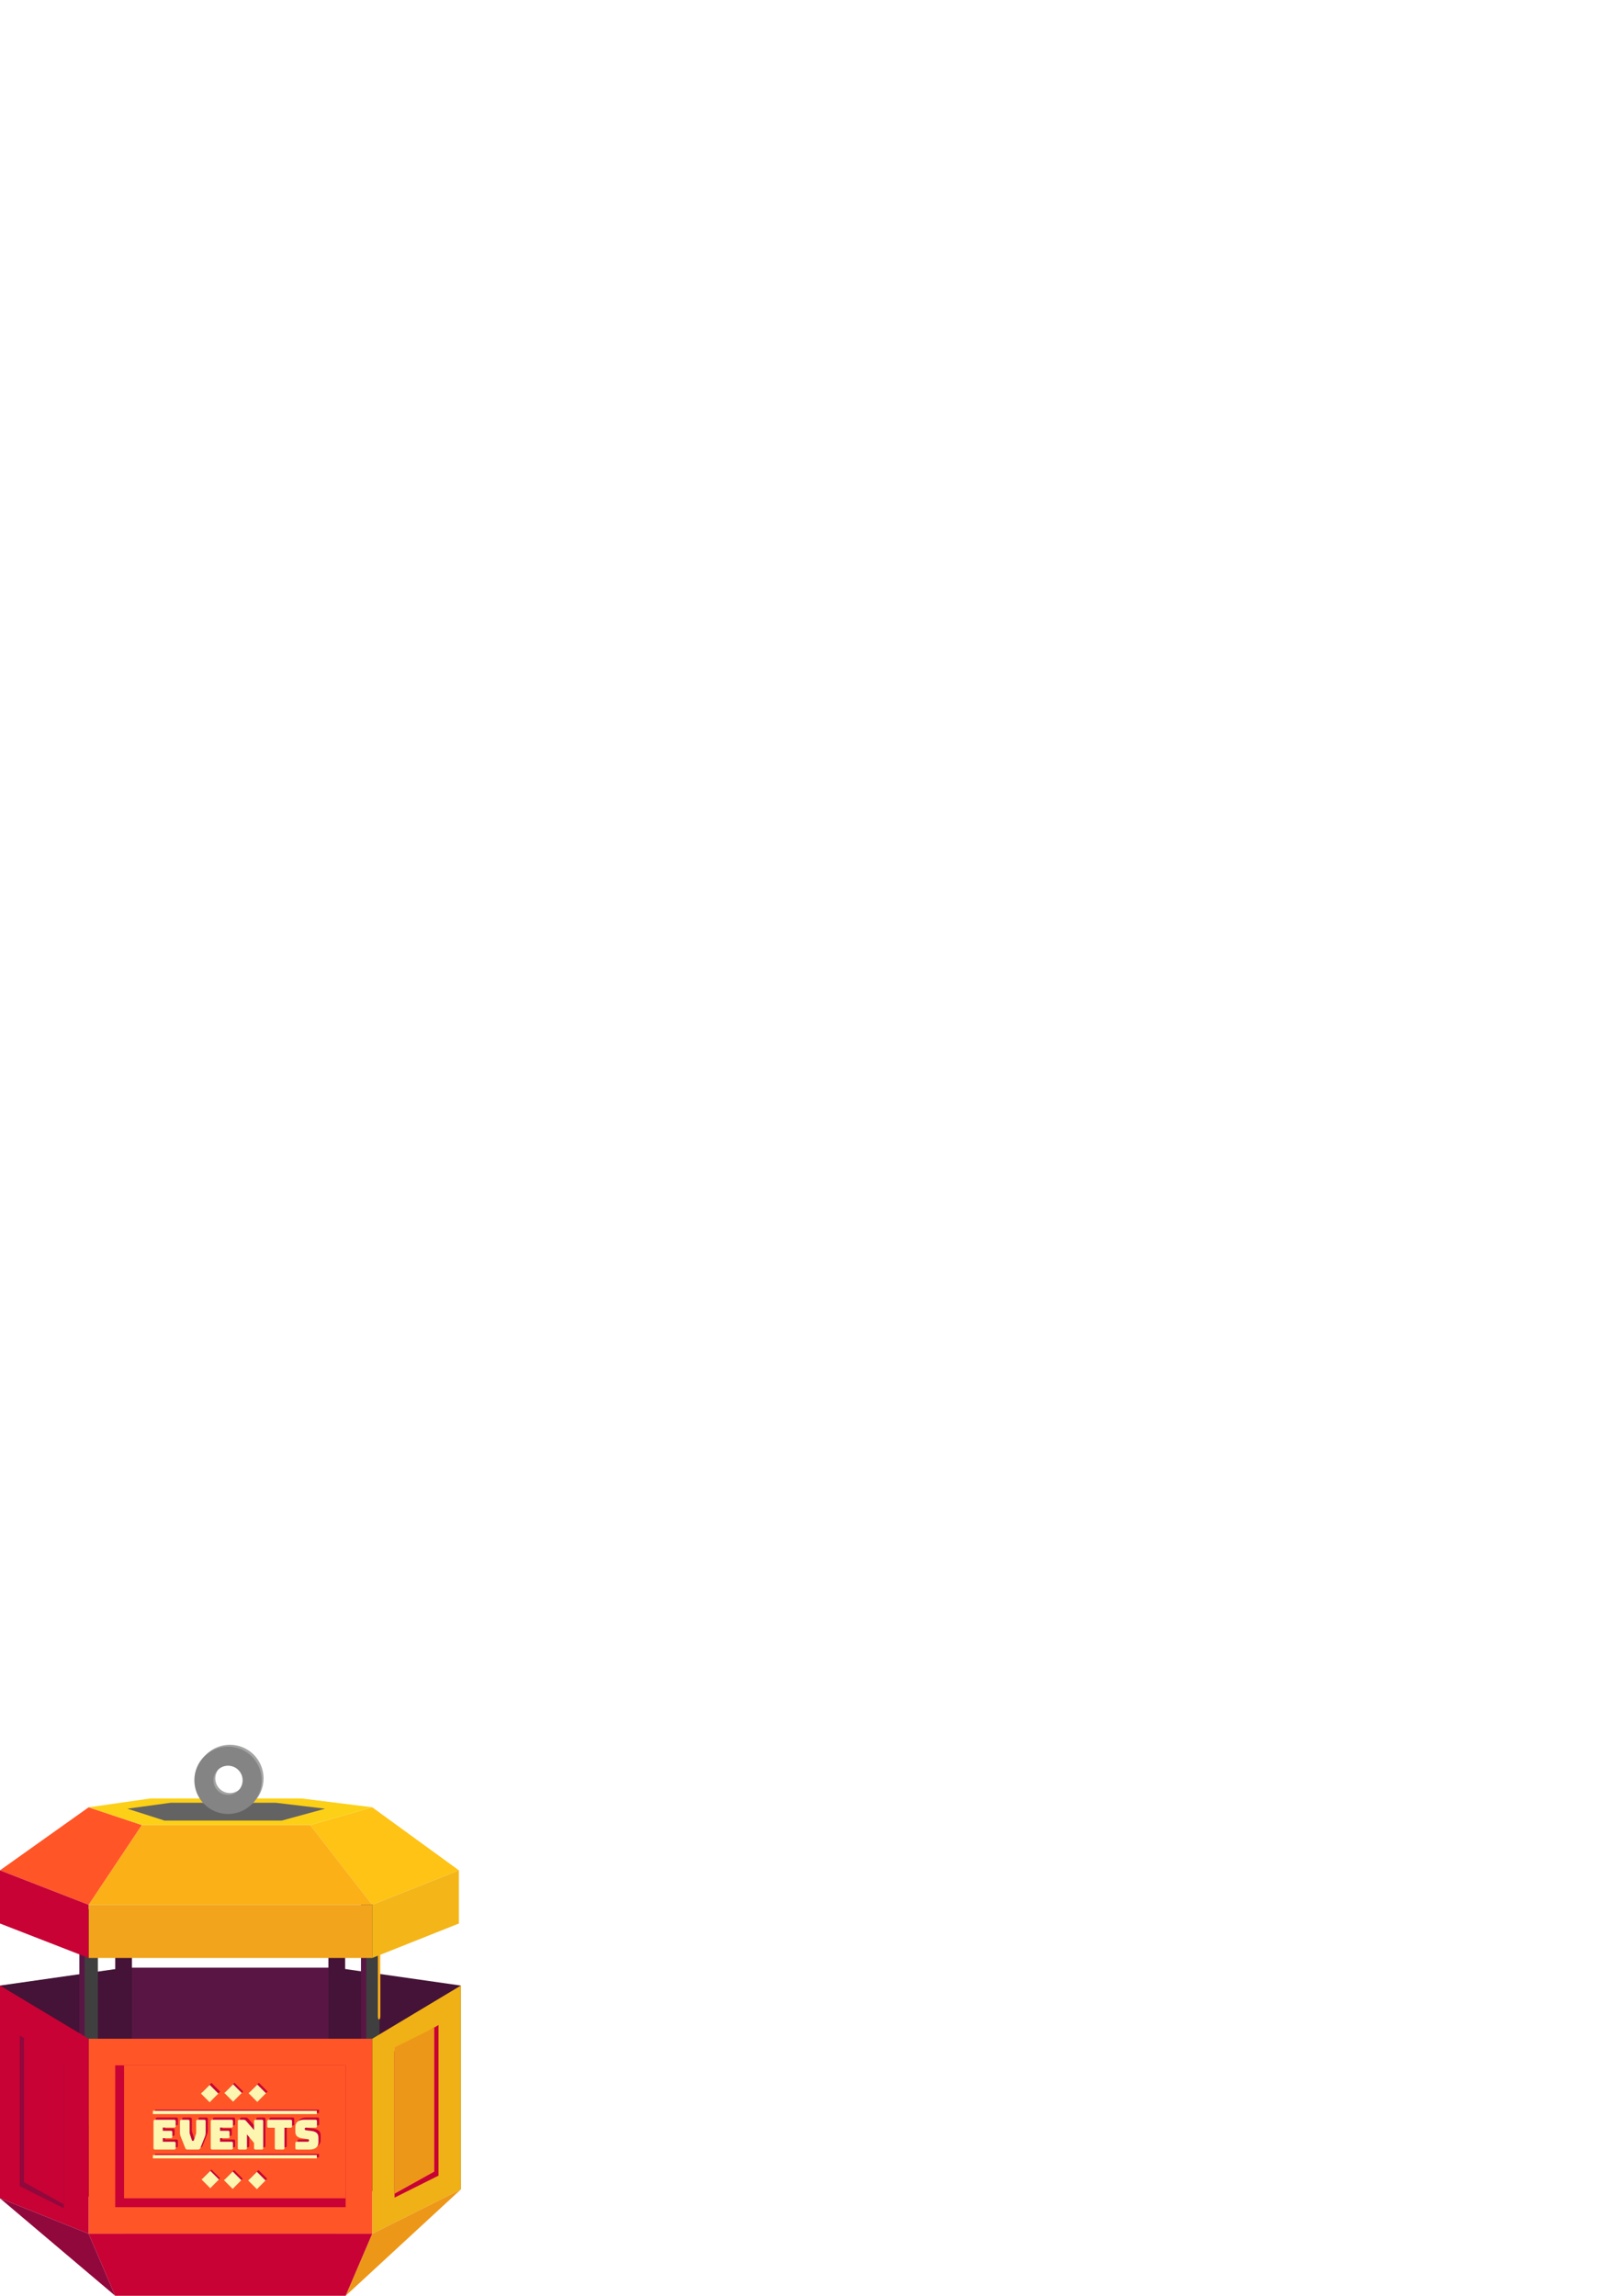 <?xml version="1.0" encoding="utf-8"?>
<!-- Generator: Adobe Illustrator 16.0.0, SVG Export Plug-In . SVG Version: 6.00 Build 0)  -->
<!DOCTYPE svg PUBLIC "-//W3C//DTD SVG 1.1//EN" "http://www.w3.org/Graphics/SVG/1.1/DTD/svg11.dtd">
<svg version="1.1" id="Layer_1" xmlns="http://www.w3.org/2000/svg" xmlns:xlink="http://www.w3.org/1999/xlink" x="0px" y="0px"
	 width="595.28px" height="841.89px" viewBox="0 0 595.28 841.89" enable-background="new 0 0 595.28 841.89" xml:space="preserve">
<polygon fill="#441337" points="0,728.123 45.507,721.622 123.52,721.622 169.025,728.123 169.025,802.883 0,806.135 "/>
<rect x="45.507" y="721.622" fill="#591645" width="78.013" height="97.516"/>
<path fill="#441337" d="M48.396,759.002c0,1.696-1.374,3.07-3.069,3.07l0,0c-1.696,0-3.07-1.374-3.07-3.07v-47.673
	c0-1.696,1.374-3.07,3.07-3.07l0,0c1.695,0,3.069,1.374,3.069,3.07V759.002z"/>
<path fill="#441337" d="M126.588,757.479c0,1.696-1.373,3.069-3.068,3.069l0,0c-1.696,0-3.07-1.373-3.07-3.069v-47.674
	c0-1.695,1.374-3.071,3.07-3.071l0,0c1.695,0,3.068,1.376,3.068,3.071V757.479z"/>
<rect x="132.929" y="698.338" fill="#3F3F3F" width="6.261" height="79.141"/>
<rect x="132.408" y="698.338" fill="#591645" width="1.935" height="79.141"/>
<path fill="#FCB017" d="M139.49,739.428c0,0.637-0.201,1.155-0.446,1.155l0,0c-0.245,0-0.444-0.519-0.444-1.155v-33.583
	c0-0.638,0.199-1.156,0.444-1.156l0,0c0.245,0,0.446,0.519,0.446,1.156V739.428z"/>
<rect x="29.635" y="700.11" fill="#3F3F3F" width="6.262" height="79.14"/>
<rect x="29.113" y="700.11" fill="#591645" width="1.936" height="79.14"/>
<polygon fill="#FEC315" points="113.768,669.253 136.52,698.508 168.303,685.866 136.52,662.752 "/>
<polygon fill="#F4B519" points="136.52,698.508 136.52,718.01 168.303,705.369 168.303,685.866 "/>
<polygon fill="#EFB116" points="136.52,747.625 136.52,819.138 169.025,802.883 169.025,728.123 "/>
<polygon fill="#ED9718" points="136.52,819.138 126.77,841.89 169.025,802.883 "/>
<polygon fill="#FCB017" points="136.52,698.508 32.504,698.508 52.008,669.253 113.768,669.253 "/>
<rect x="32.504" y="698.508" fill="#F2A41C" width="104.016" height="19.502"/>
<rect x="32.504" y="747.625" fill="#FF5527" width="104.016" height="71.513"/>
<polygon fill="#C80234" points="32.504,819.138 136.52,819.138 126.77,841.89 42.256,841.89 "/>
<polygon fill="#C80234" points="32.504,747.625 0,728.123 0,806.135 32.504,819.138 "/>
<polygon fill="#91083D" points="32.504,819.138 0,806.135 42.256,841.89 "/>
<polygon fill="#FF5527" points="32.504,698.508 0,685.866 32.504,662.752 52.008,669.253 "/>
<polygon fill="#C80234" points="0,685.866 32.504,698.508 32.504,718.01 0,705.369 "/>
<polyline fill="#FCD017" points="55.258,659.5 32.504,662.752 52.008,669.253 113.768,669.253 136.52,662.752 110.517,659.5 "/>
<polyline fill="#636363" points="62.586,661.09 46.72,663.266 60.318,667.618 103.381,667.618 119.246,663.266 101.115,661.09 "/>
<rect x="42.256" y="757.378" fill="#C80234" width="84.514" height="52.008"/>
<rect x="45.507" y="757.378" fill="#FF5527" width="81.263" height="48.757"/>
<path fill="none" d="M19.536,717.847"/>
<path fill="none" d="M167.303,696.174"/>
<line fill="none" x1="21.57" y1="709.273" x2="6.219" y2="709.273"/>
<polygon fill="#C80234" points="144.71,752.264 160.836,742.588 160.836,797.822 144.71,805.886 "/>
<polygon fill="#ED9718" points="144.773,750.8 159.273,743.564 159.273,796.358 144.773,804.42 "/>
<polygon fill="#91083D" points="23.379,756.139 7.254,746.464 7.254,801.698 23.379,809.761 "/>
<polygon fill="#C80234" points="23.315,754.674 8.814,747.438 8.814,800.234 23.315,808.297 "/>
<g>
	<path fill="#C80234" d="M64.7,787.44h-7.039c-0.192,0-0.332-0.043-0.417-0.129c-0.086-0.086-0.129-0.225-0.129-0.417v-9.83
		c0-0.191,0.042-0.331,0.129-0.417c0.085-0.086,0.225-0.129,0.417-0.129H64.7c0.192,0,0.331,0.043,0.417,0.129
		s0.129,0.226,0.129,0.417v1.775c0,0.192-0.043,0.331-0.129,0.417s-0.225,0.129-0.417,0.129h-4.187v1.168h2.958
		c0.192,0,0.331,0.043,0.417,0.129c0.085,0.086,0.129,0.226,0.129,0.417v1.623c0,0.192-0.043,0.332-0.129,0.417
		c-0.086,0.086-0.226,0.129-0.417,0.129h-2.958v1.305H64.7c0.192,0,0.331,0.043,0.417,0.129s0.129,0.226,0.129,0.417v1.775
		c0,0.192-0.043,0.331-0.129,0.417S64.892,787.44,64.7,787.44z"/>
	<path fill="#C80234" d="M73.498,787.44h-3.944c-0.192,0-0.352-0.035-0.478-0.106c-0.126-0.07-0.225-0.202-0.296-0.395l-1.486-3.716
		c-0.091-0.223-0.167-0.417-0.228-0.584c-0.061-0.167-0.111-0.326-0.152-0.478c-0.041-0.152-0.068-0.312-0.083-0.479
		s-0.022-0.371-0.022-0.614v-4.005c0-0.191,0.042-0.331,0.129-0.417c0.085-0.086,0.225-0.129,0.417-0.129h2.412
		c0.192,0,0.339,0.043,0.44,0.129s0.152,0.226,0.152,0.417v4.188c0,0.101,0.01,0.202,0.03,0.303c0.02,0.102,0.051,0.208,0.091,0.318
		l0.713,2.124c0.03,0.102,0.065,0.17,0.106,0.205s0.101,0.053,0.182,0.053h0.167c0.081,0,0.141-0.018,0.182-0.053
		s0.076-0.104,0.106-0.205l0.713-2.139c0.041-0.111,0.071-0.218,0.091-0.318c0.021-0.102,0.031-0.202,0.031-0.304v-4.172
		c0-0.191,0.042-0.331,0.129-0.417c0.085-0.086,0.225-0.129,0.417-0.129h2.381c0.192,0,0.331,0.043,0.417,0.129
		c0.085,0.086,0.129,0.226,0.129,0.417v4.005c0,0.243-0.008,0.447-0.023,0.614s-0.043,0.326-0.083,0.479
		c-0.041,0.151-0.091,0.311-0.151,0.478c-0.061,0.167-0.137,0.361-0.228,0.584l-1.487,3.716c-0.071,0.192-0.169,0.324-0.296,0.395
		C73.849,787.405,73.689,787.44,73.498,787.44z"/>
	<path fill="#C80234" d="M85.693,787.44h-7.039c-0.192,0-0.332-0.043-0.417-0.129c-0.086-0.086-0.129-0.225-0.129-0.417v-9.83
		c0-0.191,0.042-0.331,0.129-0.417c0.085-0.086,0.225-0.129,0.417-0.129h7.039c0.192,0,0.331,0.043,0.417,0.129
		s0.129,0.226,0.129,0.417v1.775c0,0.192-0.043,0.331-0.129,0.417s-0.225,0.129-0.417,0.129h-4.187v1.168h2.958
		c0.192,0,0.331,0.043,0.417,0.129c0.085,0.086,0.129,0.226,0.129,0.417v1.623c0,0.192-0.043,0.332-0.129,0.417
		c-0.086,0.086-0.226,0.129-0.417,0.129h-2.958v1.305h4.187c0.192,0,0.331,0.043,0.417,0.129s0.129,0.226,0.129,0.417v1.775
		c0,0.192-0.043,0.331-0.129,0.417S85.885,787.44,85.693,787.44z"/>
	<path fill="#C80234" d="M90.851,787.44h-2.275c-0.192,0-0.332-0.043-0.417-0.129c-0.086-0.086-0.129-0.225-0.129-0.417v-9.83
		c0-0.191,0.042-0.331,0.129-0.417c0.085-0.086,0.225-0.129,0.417-0.129h1.578c0.192,0,0.356,0.03,0.493,0.091
		c0.137,0.062,0.271,0.167,0.402,0.319l2.943,3.367v-3.231c0-0.191,0.042-0.331,0.129-0.417c0.085-0.086,0.225-0.129,0.417-0.129
		h2.275c0.192,0,0.331,0.043,0.417,0.129s0.129,0.226,0.129,0.417v9.83c0,0.192-0.043,0.331-0.129,0.417s-0.225,0.129-0.417,0.129
		h-2.275c-0.192,0-0.332-0.043-0.417-0.129c-0.086-0.086-0.129-0.225-0.129-0.417v-1.866l-2.594-3.14v5.006
		c0,0.192-0.043,0.331-0.129,0.417S91.042,787.44,90.851,787.44z"/>
	<path fill="#C80234" d="M104.608,787.44h-2.458c-0.192,0-0.331-0.043-0.417-0.129s-0.129-0.225-0.129-0.417v-7.448h-2.23
		c-0.192,0-0.331-0.043-0.417-0.129s-0.129-0.225-0.129-0.417v-1.836c0-0.191,0.043-0.331,0.129-0.417s0.225-0.129,0.417-0.129
		h8.009c0.192,0,0.331,0.043,0.417,0.129s0.129,0.226,0.129,0.417v1.836c0,0.192-0.043,0.331-0.129,0.417s-0.225,0.129-0.417,0.129
		h-2.23v7.448c0,0.192-0.043,0.331-0.129,0.417S104.8,787.44,104.608,787.44z"/>
	<path fill="#C80234" d="M114.468,787.44h-4.793c-0.192,0-0.332-0.043-0.417-0.129s-0.129-0.225-0.129-0.417v-1.775
		c0-0.191,0.043-0.331,0.129-0.417s0.225-0.129,0.417-0.129h4.081c0.131,0,0.229-0.043,0.295-0.129s0.099-0.189,0.099-0.311
		c0-0.172-0.033-0.299-0.099-0.38c-0.066-0.08-0.165-0.126-0.295-0.136l-2.275-0.319c-0.708-0.101-1.277-0.333-1.707-0.697
		c-0.43-0.364-0.645-0.971-0.645-1.82v-1.593c0-0.859,0.278-1.52,0.834-1.979s1.325-0.69,2.306-0.69h4.248
		c0.192,0,0.331,0.043,0.417,0.129s0.129,0.226,0.129,0.417v1.806c0,0.192-0.043,0.331-0.129,0.417s-0.225,0.129-0.417,0.129h-3.535
		c-0.131,0-0.233,0.043-0.303,0.129c-0.071,0.086-0.106,0.195-0.106,0.326c0,0.132,0.036,0.243,0.106,0.334
		c0.07,0.091,0.172,0.142,0.303,0.151l2.26,0.304c0.708,0.101,1.279,0.333,1.714,0.697c0.435,0.364,0.652,0.971,0.652,1.82v1.593
		c0,0.859-0.28,1.52-0.842,1.979C116.205,787.211,115.439,787.44,114.468,787.44z"/>
</g>
<g>
	<path fill="#FCF6B1" d="M63.887,788.254h-7.039c-0.192,0-0.332-0.043-0.417-0.129c-0.086-0.086-0.129-0.225-0.129-0.417v-9.83
		c0-0.191,0.042-0.331,0.129-0.417c0.085-0.086,0.225-0.129,0.417-0.129h7.039c0.192,0,0.331,0.043,0.417,0.129
		s0.129,0.226,0.129,0.417v1.775c0,0.192-0.043,0.331-0.129,0.417s-0.225,0.129-0.417,0.129H59.7v1.168h2.958
		c0.192,0,0.331,0.043,0.417,0.129c0.085,0.086,0.129,0.226,0.129,0.417v1.623c0,0.192-0.043,0.332-0.129,0.417
		c-0.086,0.086-0.226,0.129-0.417,0.129H59.7v1.305h4.187c0.192,0,0.331,0.043,0.417,0.129s0.129,0.226,0.129,0.417v1.775
		c0,0.192-0.043,0.331-0.129,0.417S64.079,788.254,63.887,788.254z"/>
	<path fill="#FCF6B1" d="M72.685,788.254h-3.944c-0.192,0-0.352-0.035-0.478-0.106c-0.126-0.07-0.225-0.202-0.296-0.395
		l-1.486-3.716c-0.091-0.223-0.167-0.417-0.228-0.584c-0.061-0.167-0.111-0.326-0.152-0.478c-0.041-0.152-0.068-0.312-0.083-0.479
		s-0.022-0.371-0.022-0.614v-4.005c0-0.191,0.042-0.331,0.129-0.417c0.085-0.086,0.225-0.129,0.417-0.129h2.412
		c0.192,0,0.339,0.043,0.44,0.129s0.152,0.226,0.152,0.417v4.188c0,0.101,0.01,0.202,0.03,0.303c0.02,0.102,0.051,0.208,0.091,0.318
		l0.713,2.124c0.03,0.102,0.065,0.17,0.106,0.205s0.101,0.053,0.182,0.053h0.167c0.081,0,0.141-0.018,0.182-0.053
		s0.076-0.104,0.106-0.205l0.713-2.139c0.041-0.111,0.071-0.218,0.091-0.318c0.021-0.102,0.031-0.202,0.031-0.304v-4.172
		c0-0.191,0.042-0.331,0.129-0.417c0.085-0.086,0.225-0.129,0.417-0.129h2.381c0.192,0,0.331,0.043,0.417,0.129
		c0.085,0.086,0.129,0.226,0.129,0.417v4.005c0,0.243-0.008,0.447-0.023,0.614s-0.043,0.326-0.083,0.479
		c-0.041,0.151-0.091,0.311-0.151,0.478c-0.061,0.167-0.137,0.361-0.228,0.584l-1.487,3.716c-0.071,0.192-0.169,0.324-0.296,0.395
		C73.036,788.219,72.877,788.254,72.685,788.254z"/>
	<path fill="#FCF6B1" d="M84.881,788.254h-7.039c-0.192,0-0.332-0.043-0.417-0.129c-0.086-0.086-0.129-0.225-0.129-0.417v-9.83
		c0-0.191,0.042-0.331,0.129-0.417c0.085-0.086,0.225-0.129,0.417-0.129h7.039c0.192,0,0.331,0.043,0.417,0.129
		s0.129,0.226,0.129,0.417v1.775c0,0.192-0.043,0.331-0.129,0.417s-0.225,0.129-0.417,0.129h-4.187v1.168h2.958
		c0.192,0,0.331,0.043,0.417,0.129c0.085,0.086,0.129,0.226,0.129,0.417v1.623c0,0.192-0.043,0.332-0.129,0.417
		c-0.086,0.086-0.226,0.129-0.417,0.129h-2.958v1.305h4.187c0.192,0,0.331,0.043,0.417,0.129s0.129,0.226,0.129,0.417v1.775
		c0,0.192-0.043,0.331-0.129,0.417S85.073,788.254,84.881,788.254z"/>
	<path fill="#FCF6B1" d="M90.038,788.254h-2.275c-0.192,0-0.332-0.043-0.417-0.129c-0.086-0.086-0.129-0.225-0.129-0.417v-9.83
		c0-0.191,0.042-0.331,0.129-0.417c0.085-0.086,0.225-0.129,0.417-0.129h1.578c0.192,0,0.356,0.03,0.493,0.091
		c0.137,0.062,0.271,0.167,0.402,0.319l2.943,3.367v-3.231c0-0.191,0.042-0.331,0.129-0.417c0.085-0.086,0.225-0.129,0.417-0.129H96
		c0.192,0,0.331,0.043,0.417,0.129s0.129,0.226,0.129,0.417v9.83c0,0.192-0.043,0.331-0.129,0.417s-0.225,0.129-0.417,0.129h-2.275
		c-0.192,0-0.332-0.043-0.417-0.129c-0.086-0.086-0.129-0.225-0.129-0.417v-1.866l-2.594-3.14v5.006
		c0,0.192-0.043,0.331-0.129,0.417S90.23,788.254,90.038,788.254z"/>
	<path fill="#FCF6B1" d="M103.796,788.254h-2.458c-0.192,0-0.331-0.043-0.417-0.129s-0.129-0.225-0.129-0.417v-7.448h-2.23
		c-0.192,0-0.331-0.043-0.417-0.129s-0.129-0.225-0.129-0.417v-1.836c0-0.191,0.043-0.331,0.129-0.417s0.225-0.129,0.417-0.129
		h8.009c0.192,0,0.331,0.043,0.417,0.129s0.129,0.226,0.129,0.417v1.836c0,0.192-0.043,0.331-0.129,0.417s-0.225,0.129-0.417,0.129
		h-2.23v7.448c0,0.192-0.043,0.331-0.129,0.417S103.988,788.254,103.796,788.254z"/>
	<path fill="#FCF6B1" d="M113.656,788.254h-4.793c-0.192,0-0.332-0.043-0.417-0.129s-0.129-0.225-0.129-0.417v-1.775
		c0-0.191,0.043-0.331,0.129-0.417s0.225-0.129,0.417-0.129h4.081c0.131,0,0.229-0.043,0.295-0.129s0.099-0.189,0.099-0.311
		c0-0.172-0.033-0.299-0.099-0.38c-0.066-0.08-0.165-0.126-0.295-0.136l-2.275-0.319c-0.708-0.101-1.277-0.333-1.707-0.697
		c-0.43-0.364-0.645-0.971-0.645-1.82v-1.593c0-0.859,0.278-1.52,0.834-1.979s1.325-0.69,2.306-0.69h4.248
		c0.192,0,0.331,0.043,0.417,0.129s0.129,0.226,0.129,0.417v1.806c0,0.192-0.043,0.331-0.129,0.417s-0.225,0.129-0.417,0.129h-3.535
		c-0.131,0-0.233,0.043-0.303,0.129c-0.071,0.086-0.106,0.195-0.106,0.326c0,0.132,0.036,0.243,0.106,0.334
		c0.07,0.091,0.172,0.142,0.303,0.151l2.26,0.304c0.708,0.101,1.279,0.333,1.714,0.697c0.435,0.364,0.652,0.971,0.652,1.82v1.593
		c0,0.859-0.28,1.52-0.842,1.979C115.393,788.024,114.626,788.254,113.656,788.254z"/>
</g>
<rect x="56.883" y="789.882" fill="#C80234" width="60.135" height="1.22"/>
<rect x="56.883" y="773.629" fill="#C80234" width="60.135" height="1.219"/>
<rect x="56.071" y="790.289" fill="#FCF6B1" width="60.134" height="1.218"/>
<rect x="56.071" y="774.037" fill="#FCF6B1" width="60.134" height="1.219"/>
<rect x="83.759" y="796.682" transform="matrix(0.707 -0.707 0.707 0.707 -539.817 294.92)" fill="#C80234" width="4.511" height="4.51"/>
<rect x="75.386" y="796.618" transform="matrix(0.707 -0.707 0.707 0.707 -542.148 288.885)" fill="#C80234" width="4.509" height="4.509"/>
<rect x="92.713" y="796.681" transform="matrix(0.707 -0.707 0.707 0.707 -537.194 301.253)" fill="#C80234" width="4.511" height="4.511"/>
<rect x="83.181" y="797.327" transform="matrix(0.707 -0.707 0.707 0.707 -540.366 294.605)" fill="#FCF6B1" width="4.511" height="4.51"/>
<rect x="74.808" y="797.265" transform="matrix(0.707 -0.707 0.707 0.707 -542.618 288.474)" fill="#FCF6B1" width="4.508" height="4.508"/>
<rect x="92.135" y="797.327" transform="matrix(0.707 -0.707 0.707 0.707 -537.82 301.033)" fill="#FCF6B1" width="4.51" height="4.51"/>
<rect x="83.76" y="764.878" transform="matrix(0.707 -0.707 0.707 0.707 -517.177 285.417)" fill="#C80234" width="4.51" height="4.508"/>
<rect x="75.386" y="764.813" transform="matrix(0.707 -0.707 0.707 0.707 -519.658 279.569)" fill="#C80234" width="4.509" height="4.509"/>
<rect x="92.714" y="764.877" transform="matrix(0.707 -0.707 0.707 0.707 -514.556 291.748)" fill="#C80234" width="4.51" height="4.51"/>
<rect x="83.181" y="765.523" transform="matrix(0.707 -0.707 0.707 0.707 -517.729 285.104)" fill="#FCF6B1" width="4.509" height="4.508"/>
<rect x="74.807" y="765.455" transform="matrix(0.707 -0.707 0.707 0.707 -520.357 279.439)" fill="#FCF6B1" width="4.51" height="4.51"/>
<rect x="92.135" y="765.523" transform="matrix(0.707 -0.707 0.707 0.707 -515.182 291.527)" fill="#FCF6B1" width="4.508" height="4.508"/>
<circle fill="none" stroke="#A2A5A2" stroke-width="7" stroke-miterlimit="10" cx="84.319" cy="652.171" r="8.851"/>
<circle fill="none" stroke="#848484" stroke-width="7" stroke-miterlimit="10" cx="83.637" cy="652.854" r="8.851"/>
</svg>
